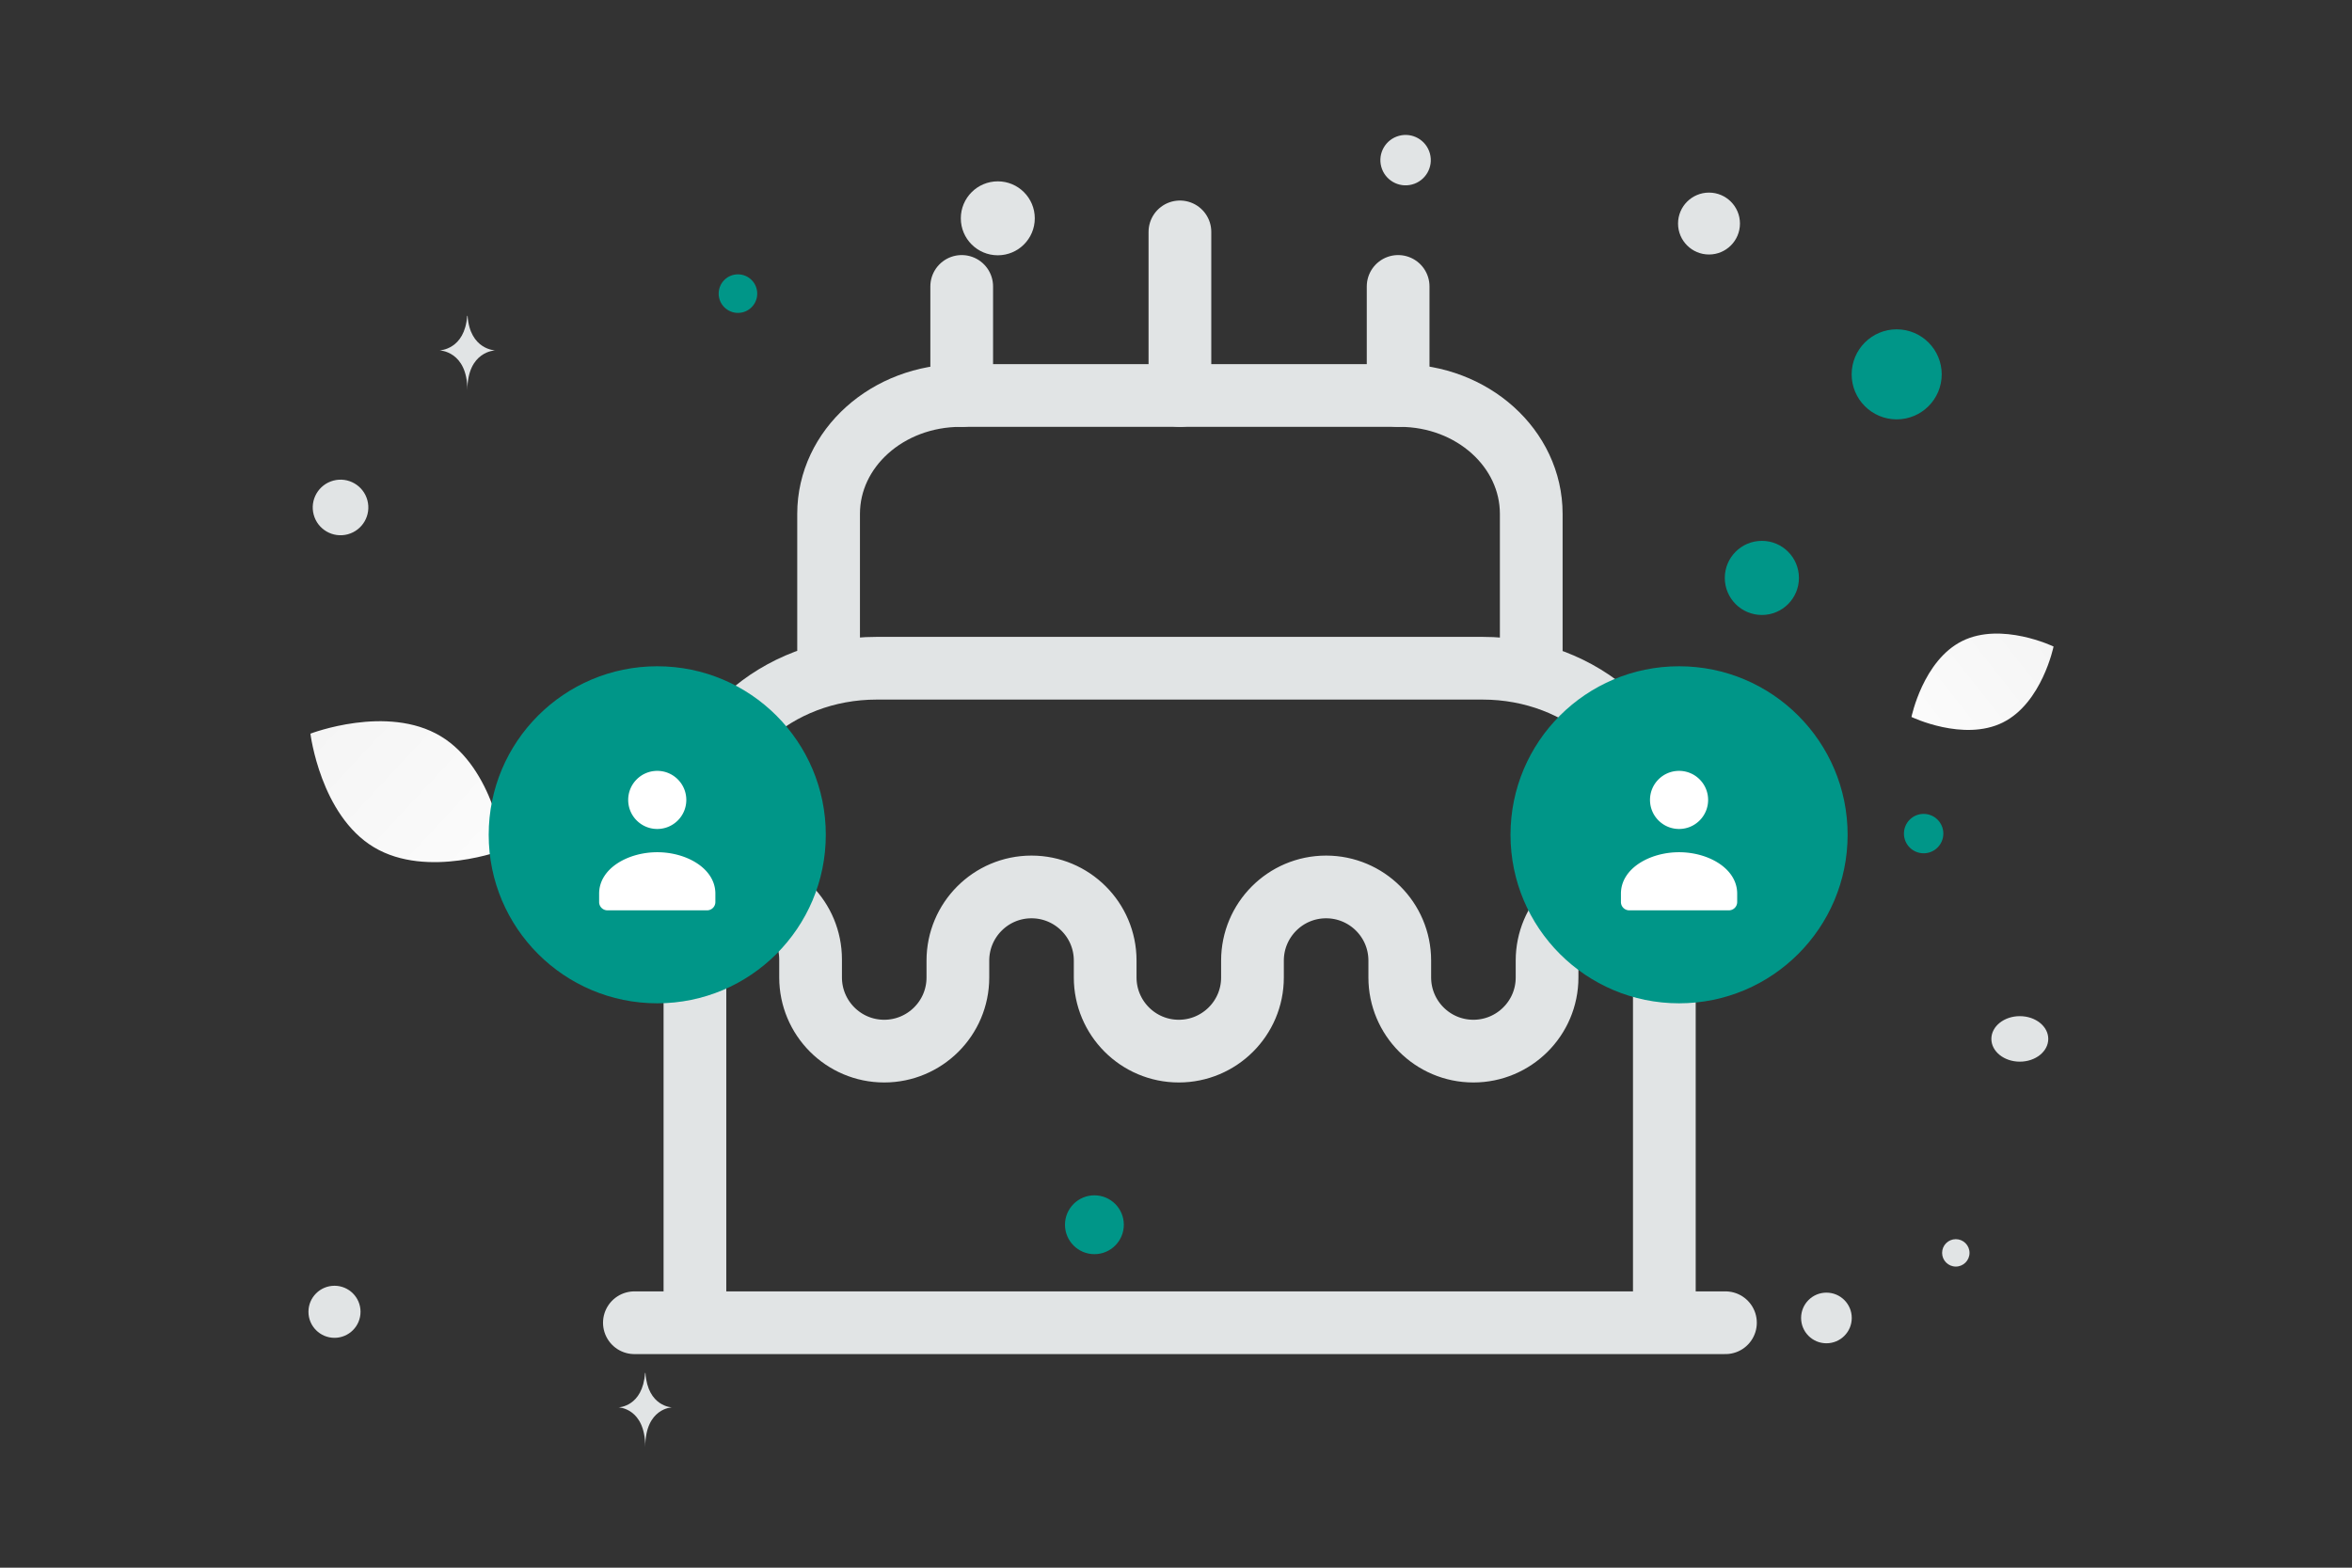 <svg width="900" height="600" viewBox="0 0 900 600" fill="none" xmlns="http://www.w3.org/2000/svg"><rect x="0" y="0" width="900" height="600" fill="#333333" stroke="none"/><path fill="transparent" d="M0 0h900v600H0z"/><path d="M766.363 276.531c-15.011 7.446-34.934-2.128-34.934-2.128s4.428-21.643 19.447-29.079c15.011-7.446 34.926 2.118 34.926 2.118s-4.428 21.643-19.439 29.089z" fill="url(#a)"/><path d="M143.079 324.266c20.457 12.261 49.808.927 49.808.927s-3.838-31.21-24.308-43.457c-20.458-12.261-49.796-.941-49.796-.941s3.838 31.21 24.296 43.471z" fill="url(#b)"/><circle cx="725.772" cy="143.274" r="17.23" transform="rotate(180 725.772 143.274)" fill="#009688"/><circle cx="282.378" cy="112.378" r="7.378" transform="rotate(180 282.378 112.378)" fill="#009688"/><circle cx="674.184" cy="221.184" r="14.184" transform="rotate(180 674.184 221.184)" fill="#009688"/><circle r="7.538" transform="matrix(-1 0 0 1 736.085 319.04)" fill="#009688"/><circle r="9.692" transform="matrix(-1 0 0 1 698.888 504.42)" fill="#E1E4E5"/><circle r="9.964" transform="matrix(-1 0 0 1 127.995 502.061)" fill="#E1E4E5"/><circle r="5.244" transform="matrix(-1 0 0 1 748.398 479.511)" fill="#E1E4E5"/><circle r="11.846" transform="matrix(-1 0 0 1 653.955 85.56)" fill="#E1E4E5"/><circle r="10.637" transform="scale(1 -1) rotate(-75 -61.402 -182.02)" fill="#E1E4E5"/><circle r="14.151" transform="matrix(-1 0 0 1 381.812 83.556)" fill="#E1E4E5"/><ellipse rx="10.886" ry="8.709" transform="matrix(-1 0 0 1 772.889 397.62)" fill="#E1E4E5"/><circle r="9.646" transform="scale(1 -1) rotate(-75 228.989 -381.116)" fill="#E1E4E5"/><path d="M178.766 120.896h.155c.919 13.01 10.595 13.211 10.595 13.211s-10.67.208-10.67 15.242c0-15.034-10.67-15.242-10.67-15.242s9.672-.201 10.59-13.211zm68.064 404.575h.149c.882 12.972 10.172 13.171 10.172 13.171s-10.244.208-10.244 15.197c0-14.989-10.244-15.197-10.244-15.197s9.286-.199 10.167-13.171z" fill="#E1E4E5"/><circle r="11.259" transform="matrix(-1 0 0 1 418.777 468.744)" fill="#009688"/><path d="M242.75 506.25h417.5m-394.332 0V318.375c0-34.652 31.104-62.625 69.514-62.625h231.921c38.41 0 69.514 27.973 69.514 62.625V506.25m-319.801-250.5v-59.076c0-25.05 22.545-45.299 50.518-45.299h168.044c27.763 0 50.308 20.249 50.308 45.299v59.076" stroke="#E1E4E5" stroke-width="24" stroke-linecap="round" stroke-linejoin="round"/><path d="m274.685 338.832 7.723.209c15.448.209 27.764 12.734 27.764 28.181v6.889c0 15.447 12.525 28.181 28.181 28.181 15.448 0 28.182-12.525 28.182-28.181v-6.471c0-15.448 12.525-28.182 28.181-28.182 15.447 0 28.181 12.525 28.181 28.182v6.471c0 15.447 12.525 28.181 28.181 28.181 15.448 0 28.182-12.525 28.182-28.181v-6.471c0-15.448 12.525-28.182 28.181-28.182 15.447 0 28.181 12.525 28.181 28.182v6.471c0 15.447 12.525 28.181 28.181 28.181 15.448 0 28.182-12.525 28.182-28.181v-6.471c0-15.448 12.525-28.182 28.181-28.182h9.394M368 151.375v-41.75m167 41.75v-41.75m-83.5 41.75V88.75" stroke="#E1E4E5" stroke-width="24" stroke-linecap="round" stroke-linejoin="round"/><circle r="64.498" transform="matrix(-1 0 0 1 251.498 319.498)" fill="#009688"/><path fill-rule="evenodd" clip-rule="evenodd" d="M273.739 342.064v3.173a3.177 3.177 0 0 1-3.177 3.174h-38.127a3.177 3.177 0 0 1-3.177-3.174v-3.224c0-9.604 10.987-15.843 22.241-15.843 11.253 0 22.24 6.243 22.24 15.843m-14.377-43.723c4.342 4.343 4.342 11.384 0 15.726-4.343 4.343-11.384 4.343-15.727 0-4.343-4.342-4.343-11.383 0-15.726 4.343-4.343 11.384-4.343 15.727 0z" fill="#fff"/><circle r="64.498" transform="matrix(-1 0 0 1 642.498 319.498)" fill="#009688"/><path fill-rule="evenodd" clip-rule="evenodd" d="M664.739 342.064v3.173a3.177 3.177 0 0 1-3.177 3.174h-38.127a3.177 3.177 0 0 1-3.177-3.174v-3.224c0-9.604 10.987-15.843 22.241-15.843 11.253 0 22.24 6.243 22.24 15.843m-14.377-43.723c4.342 4.343 4.342 11.384 0 15.726-4.343 4.343-11.384 4.343-15.727 0-4.343-4.342-4.343-11.383 0-15.726 4.343-4.343 11.384-4.343 15.727 0z" fill="#fff"/><defs><linearGradient id="a" x1="708.72" y1="299.758" x2="832.53" y2="201.823" gradientUnits="userSpaceOnUse"><stop stop-color="#fff"/><stop offset="1" stop-color="#EEE"/></linearGradient><linearGradient id="b" x1="222.245" y1="363.734" x2="57.634" y2="210.789" gradientUnits="userSpaceOnUse"><stop stop-color="#fff"/><stop offset="1" stop-color="#EEE"/></linearGradient></defs></svg>